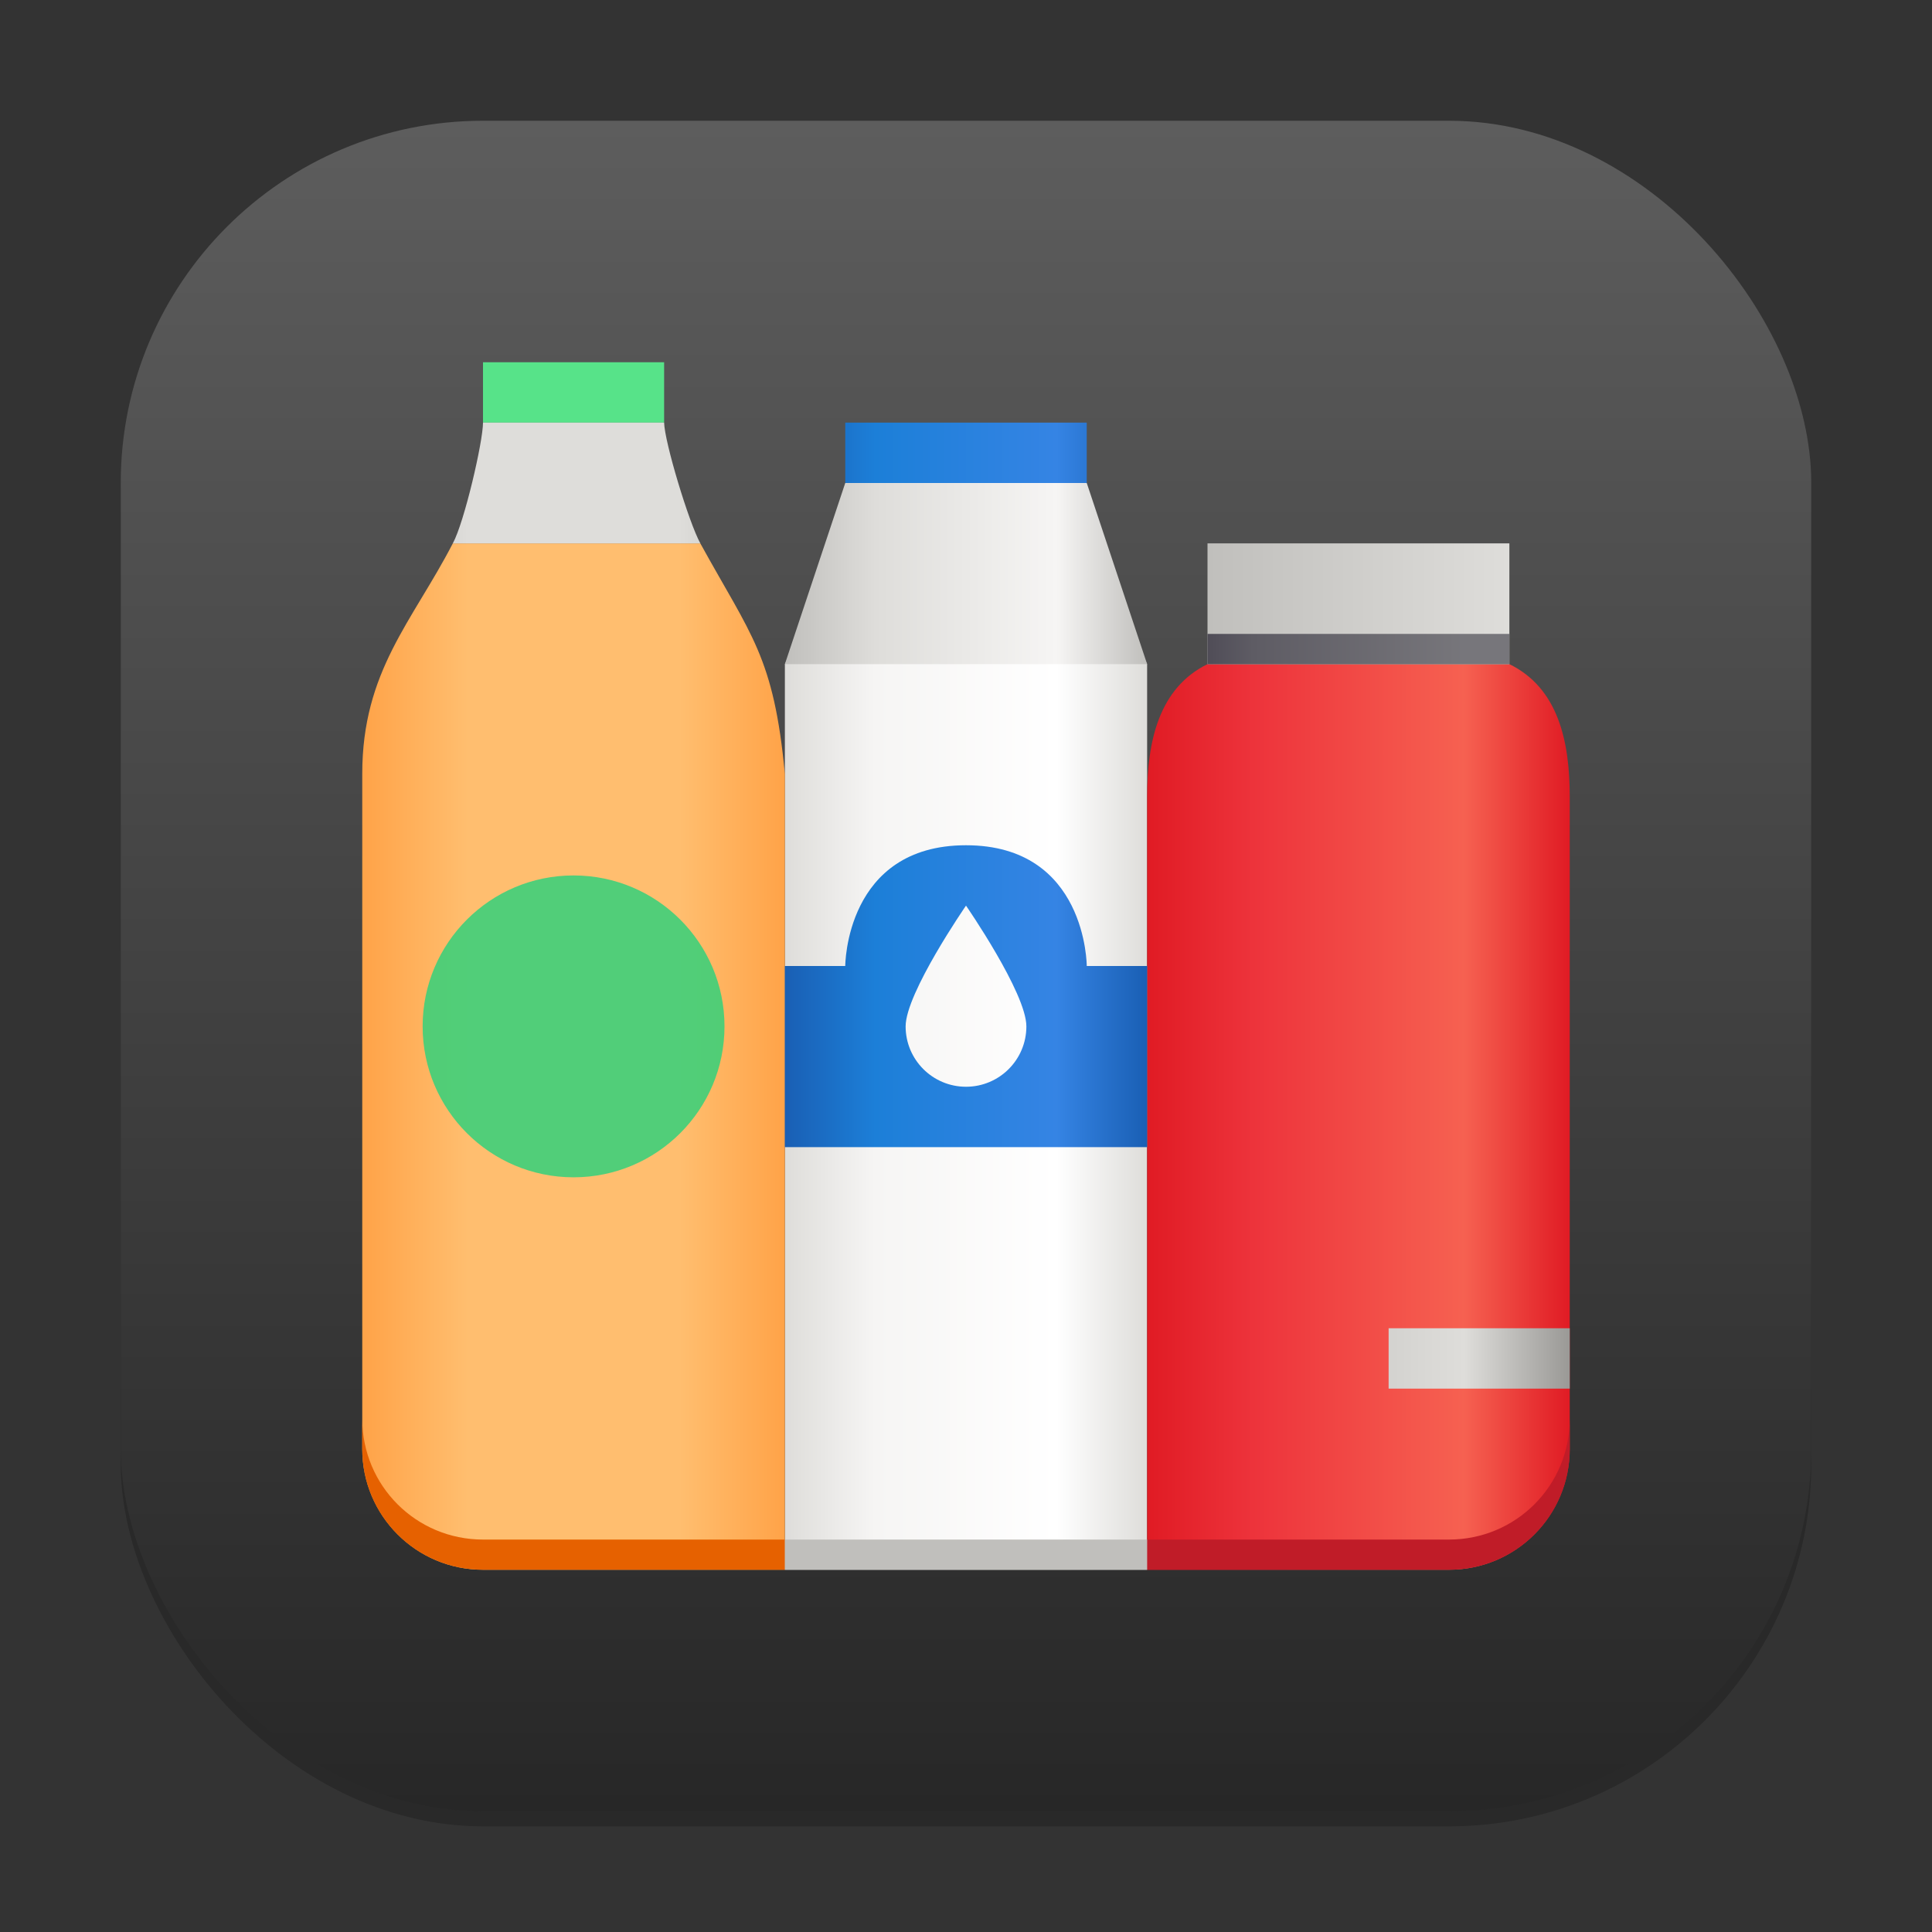 <?xml version="1.0" encoding="UTF-8" standalone="no"?>
<!-- Created with Inkscape (http://www.inkscape.org/) -->

<svg
   width="128"
   height="128"
   viewBox="0 0 128 128"
   version="1.1"
   id="svg1"
   inkscape:version="1.4.2 (ebf0e940d0, 2025-05-08)"
   sodipodi:docname="com.usebottles.bottles.svg"
   xmlns:inkscape="http://www.inkscape.org/namespaces/inkscape"
   xmlns:sodipodi="http://sodipodi.sourceforge.net/DTD/sodipodi-0.dtd"
   xmlns:xlink="http://www.w3.org/1999/xlink"
   xmlns="http://www.w3.org/2000/svg"
   xmlns:svg="http://www.w3.org/2000/svg">
  <rect x="0" y="0" width="128" height="128" fill="#333333" stroke="none"/>
  <sodipodi:namedview
     id="namedview1"
     pagecolor="#ffffff"
     bordercolor="#000000"
     borderopacity="0.25"
     inkscape:showpageshadow="2"
     inkscape:pageopacity="0.0"
     inkscape:pagecheckerboard="0"
     inkscape:deskcolor="#d1d1d1"
     inkscape:document-units="px"
     inkscape:zoom="6.2109375"
     inkscape:cx="64"
     inkscape:cy="64"
     inkscape:window-width="1920"
     inkscape:window-height="1010"
     inkscape:window-x="0"
     inkscape:window-y="0"
     inkscape:window-maximized="1"
     inkscape:current-layer="svg1" />
  <defs
     id="defs1">
    <linearGradient
       inkscape:collect="always"
       xlink:href="#4852"
       id="linearGradient4"
       x1="16"
       y1="30"
       x2="16"
       y2="2"
       gradientUnits="userSpaceOnUse"
       gradientTransform="scale(4)" />
    <linearGradient
       inkscape:collect="always"
       id="4852">
      <stop
         style="stop-color:#272727;stop-opacity:1;"
         offset="0"
         id="stop14555" />
      <stop
         style="stop-color:#5d5d5d;stop-opacity:1;"
         offset="1"
         id="stop14557" />
    </linearGradient>
    <linearGradient
       inkscape:collect="always"
       xlink:href="#linearGradient4291"
       id="linearGradient14336"
       x1="0.333"
       y1="0"
       x2="2.667"
       y2="0"
       gradientUnits="userSpaceOnUse"
       gradientTransform="matrix(6,0,0,2,8,14)" />
    <linearGradient
       inkscape:collect="always"
       id="linearGradient4291">
      <stop
         style="stop-color:#33d17a;stop-opacity:1;"
         offset="0"
         id="stop4283" />
      <stop
         style="stop-color:#57e389;stop-opacity:1;"
         offset="0.25"
         id="stop4285" />
      <stop
         style="stop-color:#57e389;stop-opacity:1;"
         offset="0.75"
         id="stop4287" />
      <stop
         style="stop-color:#33d17a;stop-opacity:1;"
         offset="1"
         id="stop4289" />
    </linearGradient>
    <linearGradient
       inkscape:collect="always"
       xlink:href="#linearGradient3024"
       id="linearGradient7642"
       x1="3"
       y1="6"
       x2="6"
       y2="6"
       gradientUnits="userSpaceOnUse"
       gradientTransform="matrix(4,0,0,4,12,12)" />
    <linearGradient
       inkscape:collect="always"
       id="linearGradient3024">
      <stop
         style="stop-color:#deddda;stop-opacity:1;"
         offset="0"
         id="stop3020" />
      <stop
         style="stop-color:#f6f5f4;stop-opacity:1;"
         offset="0.25"
         id="stop3028" />
      <stop
         style="stop-color:#ffffff;stop-opacity:1;"
         offset="0.75"
         id="stop3030" />
      <stop
         style="stop-color:#deddda;stop-opacity:1;"
         offset="1"
         id="stop3022" />
    </linearGradient>
    <linearGradient
       inkscape:collect="always"
       xlink:href="#linearGradient4228"
       id="linearGradient9836"
       x1="3"
       y1="1.501"
       x2="6"
       y2="1.501"
       gradientUnits="userSpaceOnUse"
       gradientTransform="matrix(4,0,0,2,12,14)" />
    <linearGradient
       inkscape:collect="always"
       id="linearGradient4228">
      <stop
         style="stop-color:#1a5fb4;stop-opacity:1;"
         offset="0"
         id="stop4220" />
      <stop
         style="stop-color:#1c7fd8;stop-opacity:1;"
         offset="0.25"
         id="stop4222" />
      <stop
         style="stop-color:#3584e4;stop-opacity:1;"
         offset="0.75"
         id="stop4224" />
      <stop
         style="stop-color:#1a5fb4;stop-opacity:1;"
         offset="1"
         id="stop4226" />
    </linearGradient>
    <linearGradient
       inkscape:collect="always"
       xlink:href="#linearGradient2698"
       id="linearGradient38467"
       x1="13"
       y1="27"
       x2="20"
       y2="27"
       gradientUnits="userSpaceOnUse"
       gradientTransform="matrix(2,0,0,2,10,-16)" />
    <linearGradient
       inkscape:collect="always"
       id="linearGradient2698">
      <stop
         style="stop-color:#e01b24;stop-opacity:1;"
         offset="0"
         id="stop2694" />
      <stop
         style="stop-color:#ed333b;stop-opacity:1;"
         offset="0.25"
         id="stop2702" />
      <stop
         style="stop-color:#f66151;stop-opacity:1;"
         offset="0.75"
         id="stop2704" />
      <stop
         style="stop-color:#e01b24;stop-opacity:1;"
         offset="1"
         id="stop2696" />
    </linearGradient>
    <linearGradient
       inkscape:collect="always"
       xlink:href="#linearGradient3350"
       id="linearGradient15796"
       x1="6"
       y1="1"
       x2="10"
       y2="1"
       gradientUnits="userSpaceOnUse"
       gradientTransform="matrix(5,0,0,4,3,16)" />
    <linearGradient
       inkscape:collect="always"
       id="linearGradient3350">
      <stop
         style="stop-color:#9a9996;stop-opacity:1;"
         offset="0"
         id="stop3346" />
      <stop
         style="stop-color:#c0bfbc;stop-opacity:1;"
         offset="0.25"
         id="stop3354" />
      <stop
         style="stop-color:#deddda;stop-opacity:1;"
         offset="0.75"
         id="stop3356" />
      <stop
         style="stop-color:#9a9996;stop-opacity:1;"
         offset="1"
         id="stop3348" />
    </linearGradient>
    <linearGradient
       inkscape:collect="always"
       xlink:href="#linearGradient4354"
       id="linearGradient17368"
       x1="3"
       y1="2.5"
       x2="6"
       y2="2.5"
       gradientUnits="userSpaceOnUse"
       gradientTransform="matrix(4,0,0,6,12,6)" />
    <linearGradient
       inkscape:collect="always"
       id="linearGradient4354">
      <stop
         style="stop-color:#c0bfbc;stop-opacity:1;"
         offset="0"
         id="stop4346" />
      <stop
         style="stop-color:#deddda;stop-opacity:1;"
         offset="0.25"
         id="stop4348" />
      <stop
         style="stop-color:#f6f5f4;stop-opacity:1;"
         offset="0.75"
         id="stop4350" />
      <stop
         style="stop-color:#c0bfbc;stop-opacity:1;"
         offset="1"
         id="stop4352" />
    </linearGradient>
    <linearGradient
       inkscape:collect="always"
       xlink:href="#linearGradient4165"
       id="linearGradient19564"
       x1="6.6"
       y1="2"
       x2="9.4"
       y2="2"
       gradientUnits="userSpaceOnUse"
       gradientTransform="matrix(5,0,0,2,3,19.999)" />
    <linearGradient
       inkscape:collect="always"
       id="linearGradient4165">
      <stop
         style="stop-color:#3d3846;stop-opacity:1;"
         offset="0"
         id="stop4157" />
      <stop
         style="stop-color:#5e5c64;stop-opacity:1;"
         offset="0.25"
         id="stop4159" />
      <stop
         style="stop-color:#77767b;stop-opacity:1;"
         offset="0.75"
         id="stop4161" />
      <stop
         style="stop-color:#77767b;stop-opacity:1;"
         offset="1"
         id="stop4163" />
    </linearGradient>
    <linearGradient
       inkscape:collect="always"
       xlink:href="#linearGradient3350"
       id="linearGradient23930"
       x1="5.333"
       y1="7"
       x2="10"
       y2="7"
       gradientUnits="userSpaceOnUse"
       gradientTransform="matrix(3,0,0,2,20,32)" />
    <linearGradient
       inkscape:collect="always"
       xlink:href="#linearGradient2372"
       id="linearGradient38404"
       x1="-1.0915661e-06"
       y1="26"
       x2="7"
       y2="26"
       gradientUnits="userSpaceOnUse"
       gradientTransform="matrix(2,0,0,2,10,-16)" />
    <linearGradient
       inkscape:collect="always"
       id="linearGradient2372">
      <stop
         style="stop-color:#ffa348;stop-opacity:1;"
         offset="0"
         id="stop2368" />
      <stop
         style="stop-color:#ffbe6f;stop-opacity:1;"
         offset="0.25"
         id="stop2376" />
      <stop
         style="stop-color:#ffbe6f;stop-opacity:1;"
         offset="0.75"
         id="stop2378" />
      <stop
         style="stop-color:#ffa348;stop-opacity:1;"
         offset="1"
         id="stop2370" />
    </linearGradient>
    <linearGradient
       inkscape:collect="always"
       xlink:href="#linearGradient4102"
       id="linearGradient40650"
       x1="6"
       y1="8.818"
       x2="13"
       y2="8.818"
       gradientUnits="userSpaceOnUse"
       gradientTransform="matrix(2,0,0,2,-2,2)" />
    <linearGradient
       inkscape:collect="always"
       id="linearGradient4102">
      <stop
         style="stop-color:#c0bfbc;stop-opacity:1;"
         offset="0"
         id="stop4094" />
      <stop
         style="stop-color:#deddda;stop-opacity:1;"
         offset="0.25"
         id="stop4096" />
      <stop
         style="stop-color:#deddda;stop-opacity:1;"
         offset="0.75"
         id="stop4098" />
      <stop
         style="stop-color:#c0bfbc;stop-opacity:1;"
         offset="1"
         id="stop4100" />
    </linearGradient>
    <linearGradient
       inkscape:collect="always"
       xlink:href="#linearGradient4228"
       id="linearGradient38396"
       x1="7"
       y1="25.5"
       x2="13"
       y2="25.5"
       gradientUnits="userSpaceOnUse"
       gradientTransform="matrix(2,0,0,2,10,-16)" />
  </defs>
  <rect
     style="opacity:0.2;fill:#000000;stroke-width:7"
     id="rect1"
     width="112"
     height="112"
     x="8"
     y="9"
     ry="24" />
  <rect
     style="fill:url(#linearGradient4);stroke-width:4"
     id="rect2"
     width="112"
     height="112"
     x="8"
     y="8"
     ry="24" />
  <g
     id="g1"
     transform="matrix(2,0,0,2,4,-4)">
    <rect
       style="fill:url(#linearGradient14336);fill-opacity:1;stroke-width:6.928;stroke-linecap:round;stroke-linejoin:round"
       id="rect445"
       width="6"
       height="2"
       x="14"
       y="14" />
    <path
       id="rect447"
       style="fill:url(#linearGradient7642);fill-opacity:1;stroke-width:8;stroke-linecap:round;stroke-linejoin:round"
       d="m 26,20 h 8 L 36,24 36,54 H 24 l -2e-6,-30 z"
       sodipodi:nodetypes="ccccccc" />
    <rect
       style="fill:url(#linearGradient9836);fill-opacity:1;stroke-width:5.657;stroke-linecap:round;stroke-linejoin:round"
       id="rect450"
       width="8"
       height="2"
       x="26"
       y="16" />
    <path
       id="rect452"
       style="fill:url(#linearGradient38467);fill-opacity:1;stroke-width:8;stroke-linecap:round;stroke-linejoin:round"
       d="m 38,24 c -1.61,0.792 -2,2.555 -2,4.391 V 54 h 10 c 2.209,0 4,-1.791 4,-4 V 28.391 c 0,-1.84 -0.385,-3.6 -2,-4.391 z"
       sodipodi:nodetypes="cscssscc" />
    <rect
       style="fill:url(#linearGradient15796);fill-opacity:1;stroke-width:8.944;stroke-linecap:round;stroke-linejoin:round"
       id="rect457"
       width="10"
       height="4"
       x="38"
       y="20" />
    <path
       id="rect16580"
       style="fill:url(#linearGradient17368);fill-opacity:1;stroke-width:9.798;stroke-linecap:round;stroke-linejoin:round"
       d="m 26,18 -2,6 h 12 l -2,-6 z" />
    <rect
       style="fill:url(#linearGradient19564);fill-opacity:1;stroke-width:6.325;stroke-linecap:round;stroke-linejoin:round"
       id="rect19556"
       width="10"
       height="1"
       x="38"
       y="22.999" />
    <rect
       style="fill:url(#linearGradient23930);fill-opacity:1;stroke-width:4.899;stroke-linecap:round;stroke-linejoin:round"
       id="rect23922"
       width="6"
       height="2"
       x="44"
       y="46" />
    <path
       id="path35610"
       style="fill:url(#linearGradient38404);fill-opacity:1;stroke-width:2"
       d="m 13,20 c -1.336,2.586 -3.001,4.23 -3,7.637 L 10,50 c 0,2.209 1.791,4 4,4 h 10 l 6e-6,-26.363 C 23.632,23.748 22.888,23.068 21.199,20 Z"
       sodipodi:nodetypes="ccsscccc" />
    <path
       style="fill:url(#linearGradient40650);fill-opacity:1;stroke-width:2"
       d="m 14,16 c 0,0.634 -0.619,3.301 -1,4 h 8.2 c -0.385,-0.699 -1.188,-3.366 -1.2,-4 z"
       id="path35616" />
    <path
       id="path35622"
       style="fill:url(#linearGradient38396);fill-opacity:1;stroke-width:2"
       d="m 30,30 c -4,0 -4,4 -4,4 h -2 v 6 h 12 v -6 h -2 c 0,0 -6e-6,-4 -4,-4 z m 0,2 c 0,0 2,2.895 2,4 0,1.105 -0.895,2 -2,2 -1.105,0 -2,-0.895 -2,-2 0,-1.105 2,-4 2,-4 z" />
    <circle
       style="opacity:0.85;fill:#33d17a;fill-opacity:1;stroke-width:20;stroke-linecap:round;stroke-linejoin:round"
       id="path511"
       cx="17"
       cy="36"
       r="5" />
    <path
       id="rect28065"
       style="fill:#e66100;fill-opacity:1;stroke-width:8;stroke-linecap:round;stroke-linejoin:round"
       d="m 10,49 v 1 c 0,2.216 1.784,4 4,4 h 10 v -1 h -10 c -2.216,0 -4,-1.784 -4,-4 z" />
    <path
       id="rect27251"
       style="fill:#c01c28;fill-opacity:1;stroke-width:8;stroke-linecap:round;stroke-linejoin:round"
       d="m 50,49 c 0,2.216 -1.784,4 -4,4 h -10 v 1 h 10 c 2.216,0 4,-1.784 4,-4 z" />
    <rect
       style="fill:#c0bfbc;fill-opacity:1;stroke-width:4;stroke-linecap:round;stroke-linejoin:round"
       id="rect30562"
       width="12"
       height="1"
       x="24"
       y="53" />
  </g>
</svg>
